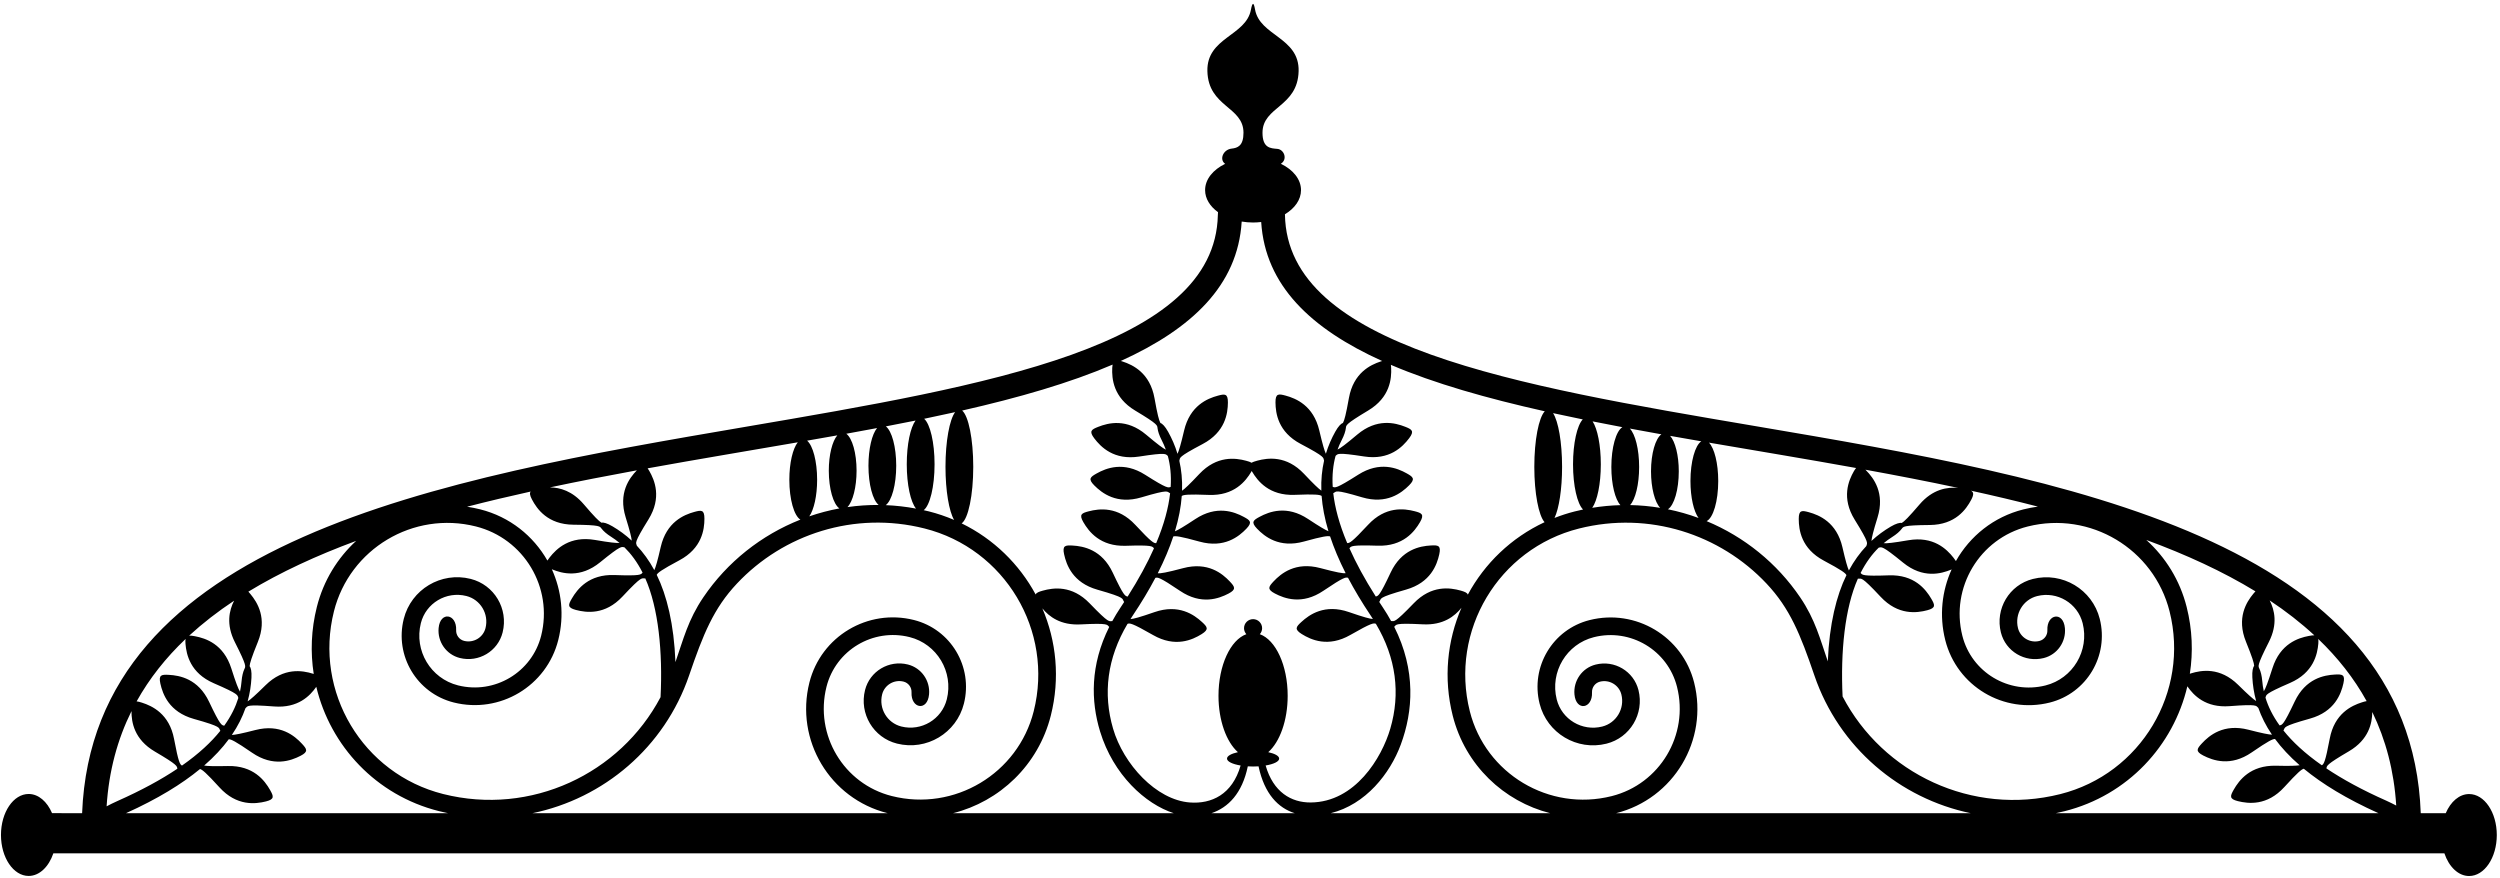 <?xml version="1.0" encoding="UTF-8"?>
<svg xmlns="http://www.w3.org/2000/svg" xmlns:xlink="http://www.w3.org/1999/xlink" width="564pt" height="198pt" viewBox="0 0 564 198" version="1.1">
<g id="surface1">
<path style=" stroke:none;fill-rule:nonzero;fill:rgb(0%,0%,0%);fill-opacity:1;" d="M 557.035 179.137 C 554.812 179.137 552.863 180.867 551.758 183.461 L 546.121 183.461 C 543.871 121.488 465.477 107.918 396.191 96.16 C 341.781 86.926 290.375 78.203 289.887 48.441 C 289.887 48.406 289.883 48.371 289.883 48.34 C 292.102 47 293.508 45.059 293.508 42.895 C 293.508 40.438 291.707 38.273 288.961 36.949 C 290.559 35.934 289.688 33.719 288.172 33.586 C 286.648 33.457 284.82 33.43 284.82 29.949 C 284.82 23.992 292.77 24.191 292.969 16.043 C 293.152 8.41 284.172 8.117 283.133 2.117 C 282.828 0.371 282.52 0.543 282.207 2.207 C 281.094 8.121 272.199 8.445 272.387 16.043 C 272.586 24.191 280.531 23.992 280.531 29.949 C 280.531 32.93 279.191 33.379 277.852 33.527 C 275.93 33.742 275.012 36.004 276.395 36.961 C 273.66 38.285 271.871 40.445 271.871 42.895 C 271.871 44.816 272.98 46.562 274.785 47.867 C 274.773 48.086 274.754 48.297 274.746 48.523 C 274.133 78.195 222.785 86.965 168.441 96.246 C 99.242 108.059 20.961 121.691 18.523 183.461 L 11.742 183.445 C 10.637 180.852 8.688 179.121 6.465 179.121 C 3.016 179.121 0.219 183.262 0.219 188.367 C 0.219 193.473 3.016 197.613 6.465 197.613 C 8.902 197.613 11.008 195.535 12.035 192.516 L 551.457 192.516 C 552.48 195.547 554.594 197.629 557.035 197.629 C 560.484 197.629 563.277 193.488 563.277 188.383 C 563.277 183.277 560.484 179.137 557.035 179.137 Z M 533.914 158.172 C 533.613 158.215 533.262 158.316 532.848 158.449 C 530.508 159.191 526.652 160.973 525.586 166.648 C 524.582 171.988 524.246 172.402 523.797 172.641 C 519.977 169.965 517.172 167.332 515.145 164.797 C 515.621 164.074 514.645 163.938 521.145 162.113 C 526.707 160.555 528.141 156.551 528.676 154.16 C 529.121 152.156 528.406 152.094 526.781 152.176 C 524.332 152.301 520.148 153.051 517.68 158.27 C 515.113 163.695 514.855 163.512 514.27 163.648 C 512.703 161.469 511.699 159.375 511.094 157.398 C 511.32 156.742 510.801 156.59 516.617 154.074 C 521.922 151.777 522.809 147.617 523.016 145.176 C 523.051 144.734 523.039 144.41 522.992 144.145 C 527.379 148.344 531.059 153 533.914 158.172 Z M 511.863 144.816 C 513.906 140.785 513.141 137.609 512.039 135.453 C 515.695 137.883 519.066 140.504 522.117 143.328 C 521.789 143.312 521.379 143.371 520.871 143.469 C 518.461 143.922 514.418 145.223 512.672 150.727 C 511.621 154.031 511.09 155.367 510.715 155.957 C 510.543 155.172 510.426 154.406 510.367 153.664 C 510.262 152.414 510.012 151.48 509.719 150.863 C 509.469 150.266 509.059 150.344 511.863 144.816 Z M 508.828 133.406 C 508.68 133.562 508.527 133.738 508.359 133.941 C 506.793 135.828 504.516 139.414 506.688 144.766 C 508.109 148.27 508.512 149.586 508.539 150.219 C 508.246 150.57 508.055 151.414 508.129 152.82 C 508.219 154.531 508.48 156.32 508.988 158.156 C 508.359 157.758 507.246 156.789 504.934 154.508 C 500.824 150.453 496.641 151.188 494.297 151.91 C 494.199 151.941 494.117 151.969 494.027 151.996 C 494.781 147.125 494.594 142.027 493.312 136.945 C 491.785 130.879 488.531 125.703 484.203 121.812 C 493.203 125.125 501.508 128.938 508.828 133.406 Z M 444.617 110.688 C 449.746 111.812 454.801 113.008 459.75 114.289 C 458.656 114.441 457.562 114.648 456.469 114.922 C 449.742 116.613 444.406 120.973 441.254 126.574 C 441.109 126.348 440.93 126.102 440.707 125.82 C 439.195 123.887 436.18 120.898 430.492 121.883 C 427.07 122.473 425.641 122.613 424.945 122.551 C 425.562 122.035 426.191 121.582 426.82 121.188 C 427.883 120.52 428.598 119.867 429.008 119.324 C 429.426 118.828 429.164 118.496 435.363 118.441 C 441.141 118.391 443.574 114.906 444.715 112.734 C 445.363 111.5 445.246 110.996 444.617 110.688 Z M 441.766 110.07 C 439.336 109.852 436.027 110.312 433.031 113.824 C 430.57 116.699 429.586 117.664 429.039 117.98 C 428.594 117.879 427.758 118.098 426.539 118.809 C 425.062 119.68 423.594 120.734 422.199 122.031 C 422.262 121.289 422.609 119.855 423.57 116.75 C 425.277 111.234 422.703 107.859 420.98 106.109 C 420.93 106.059 420.883 106.016 420.832 105.965 C 427.871 107.246 434.879 108.602 441.766 110.07 Z M 385.539 99.855 C 396.445 101.727 407.621 103.574 418.738 105.582 C 418.586 105.766 418.426 105.984 418.246 106.289 C 417.023 108.414 415.375 112.336 418.422 117.246 C 421.844 122.766 421.219 122.453 421.047 123.184 C 419.613 124.703 418.281 126.516 417.105 128.691 C 416.789 128.008 416.371 126.59 415.652 123.457 C 414.359 117.832 410.438 116.203 408.074 115.555 C 406.504 115.125 405.793 115.031 405.797 117.082 C 405.805 119.535 406.348 123.754 411.445 126.473 C 415.531 128.652 416.348 129.297 416.559 129.75 C 414.312 134.332 412.699 140.75 412.352 149.203 C 410.602 144.148 409.543 139.816 406.117 134.758 C 400.875 127.027 393.484 121.09 385.012 117.566 C 386.496 116.852 387.633 113.078 387.633 108.516 C 387.633 104.508 386.758 101.113 385.539 99.855 Z M 378.734 106.332 C 378.734 102.715 377.926 99.617 376.781 98.332 C 379.109 98.742 381.453 99.152 383.812 99.559 C 382.414 100.48 381.367 104.137 381.367 108.516 C 381.367 112.219 382.117 115.402 383.195 116.855 C 380.949 116.031 378.641 115.371 376.277 114.891 C 377.684 114.008 378.734 110.465 378.734 106.332 Z M 374.809 97.98 C 373.461 98.949 372.469 102.316 372.469 106.332 C 372.469 110.078 373.332 113.336 374.539 114.57 C 372.312 114.203 370.043 113.988 367.75 113.945 C 368.941 112.645 369.789 109.293 369.789 105.352 C 369.789 101.336 368.906 97.93 367.684 96.68 C 370.035 97.121 372.41 97.555 374.809 97.98 Z M 359.289 95.062 C 361.504 95.508 363.742 95.938 366.004 96.367 C 364.586 97.246 363.52 100.934 363.52 105.352 C 363.52 109.305 364.375 112.664 365.57 113.961 C 363.461 114.016 361.336 114.215 359.207 114.562 C 360.344 112.969 361.145 109.176 361.145 104.75 C 361.145 100.434 360.383 96.723 359.289 95.062 Z M 357.07 94.617 C 355.797 95.969 354.875 99.992 354.875 104.75 C 354.875 109.59 355.832 113.668 357.141 114.945 C 356.516 115.078 355.887 115.219 355.262 115.379 C 353.691 115.773 352.172 116.273 350.699 116.848 C 351.715 114.703 352.406 110.352 352.406 105.324 C 352.406 99.77 351.562 95.047 350.371 93.203 C 352.574 93.688 354.809 94.156 357.07 94.617 Z M 348.5 92.789 C 347.145 94.219 346.141 99.277 346.141 105.324 C 346.141 111.293 347.121 116.309 348.453 117.805 C 340.926 121.316 334.934 127.125 331.141 134.152 C 330.988 133.695 330.406 133.484 329.512 133.23 C 327.148 132.57 322.945 131.941 318.941 136.098 C 314.426 140.781 314.586 140.09 313.828 140.102 C 313.273 139.098 312.68 138.09 311.996 137.074 C 311.707 136.641 311.434 136.219 311.156 135.797 C 311.762 135 310.484 134.926 317.199 133.016 C 322.758 131.434 324.18 127.426 324.703 125.031 C 325.141 123.027 324.426 122.969 322.801 123.059 C 320.352 123.191 316.176 123.953 313.723 129.18 C 311.223 134.512 310.926 134.441 310.367 134.566 C 307.844 130.594 305.895 126.973 304.43 123.688 C 304.824 123.23 304.766 122.914 310.777 123.109 C 316.551 123.297 319.129 119.914 320.355 117.793 C 321.387 116.02 320.723 115.742 319.148 115.332 C 316.773 114.715 312.562 114.168 308.637 118.398 C 304.938 122.383 304.434 122.551 303.926 122.516 C 302.117 118.215 301.152 114.492 300.785 111.266 C 301.578 110.91 300.82 110.273 307.289 112.195 C 312.828 113.84 316.18 111.219 317.906 109.48 C 319.352 108.023 318.777 107.59 317.359 106.793 C 315.223 105.594 311.285 103.996 306.414 107.094 C 301.348 110.316 301.227 110.023 300.66 109.832 C 300.496 107.152 300.762 104.84 301.305 102.848 C 301.844 102.414 301.488 102.008 307.754 102.98 C 313.461 103.867 316.43 100.82 317.906 98.863 C 319.141 97.227 318.516 96.871 317.004 96.273 C 314.723 95.371 310.609 94.32 306.195 98.043 C 303.547 100.281 302.383 101.129 301.75 101.426 C 302.023 100.668 302.336 99.961 302.68 99.301 C 303.258 98.188 303.547 97.266 303.625 96.59 C 303.734 95.945 303.34 95.793 308.66 92.613 C 313.621 89.648 313.957 85.406 313.844 82.961 C 313.832 82.711 313.812 82.496 313.781 82.309 C 323.637 86.523 335.473 89.871 348.5 92.789 Z M 280.121 50.051 C 280.125 50.027 280.129 50.008 280.129 49.984 C 280.953 50.117 281.805 50.199 282.688 50.199 C 283.316 50.199 283.926 50.152 284.523 50.086 C 285.43 64.414 295.77 74.188 311.816 81.445 C 311.711 81.477 311.609 81.508 311.496 81.543 C 309.164 82.309 305.328 84.125 304.312 89.809 C 303.648 93.535 303.285 94.863 302.973 95.41 C 302.535 95.551 301.926 96.16 301.238 97.391 C 300.398 98.891 299.668 100.539 299.117 102.367 C 298.801 101.695 298.375 100.281 297.633 97.117 C 296.316 91.496 292.387 89.887 290.02 89.246 C 288.449 88.824 287.734 88.734 287.75 90.785 C 287.77 93.238 288.328 97.453 293.438 100.148 C 299.184 103.18 298.484 103.227 298.707 103.941 C 298.242 105.977 298.008 108.219 298.094 110.688 C 297.473 110.258 296.398 109.246 294.195 106.906 C 290.234 102.707 286.027 103.285 283.656 103.922 C 283.098 104.074 282.66 104.211 282.367 104.398 C 282.074 104.219 281.648 104.086 281.105 103.941 C 278.738 103.305 274.531 102.727 270.57 106.926 C 268.367 109.266 267.289 110.277 266.672 110.707 C 266.758 108.234 266.523 105.996 266.059 103.961 C 266.277 103.242 265.578 103.199 271.324 100.168 C 276.434 97.469 276.996 93.254 277.016 90.805 C 277.027 88.754 276.316 88.844 274.746 89.266 C 272.379 89.902 268.449 91.516 267.133 97.133 C 266.391 100.297 265.965 101.711 265.645 102.383 C 265.098 100.559 264.367 98.906 263.527 97.41 C 262.84 96.18 262.23 95.566 261.789 95.43 C 261.48 94.879 261.117 93.551 260.453 89.824 C 259.438 84.145 255.598 82.324 253.27 81.562 C 253.121 81.512 252.988 81.473 252.855 81.434 C 268.891 74.156 279.223 64.379 280.121 50.051 Z M 217.062 92.621 C 229.789 89.727 241.348 86.406 251 82.254 C 250.965 82.457 250.934 82.691 250.922 82.977 C 250.809 85.426 251.145 89.664 256.102 92.629 C 261.426 95.812 261.031 95.965 261.141 96.605 C 261.223 97.281 261.508 98.207 262.086 99.316 C 262.43 99.977 262.738 100.688 263.016 101.445 C 262.383 101.145 261.219 100.297 258.566 98.062 C 254.156 94.336 250.043 95.391 247.762 96.293 C 246.246 96.891 245.625 97.242 246.859 98.879 C 248.336 100.836 251.305 103.883 257.012 102.996 C 263.277 102.023 262.922 102.43 263.461 102.863 C 264.004 104.859 264.27 107.168 264.105 109.848 C 263.535 110.039 263.418 110.336 258.352 107.113 C 253.48 104.016 249.543 105.609 247.406 106.812 C 245.984 107.609 245.414 108.039 246.859 109.496 C 248.586 111.238 251.934 113.859 257.473 112.211 C 263.945 110.289 263.188 110.926 263.977 111.281 C 263.613 114.508 262.648 118.23 260.84 122.531 C 260.332 122.57 259.828 122.402 256.129 118.414 C 252.203 114.184 247.988 114.73 245.617 115.352 C 244.043 115.762 243.379 116.035 244.41 117.809 C 245.637 119.93 248.215 123.316 253.988 123.129 C 260 122.93 259.941 123.246 260.336 123.703 C 258.871 126.992 256.922 130.613 254.398 134.586 C 253.84 134.457 253.539 134.527 251.039 129.199 C 248.59 123.973 244.41 123.211 241.965 123.074 C 240.34 122.988 239.625 123.047 240.062 125.051 C 240.586 127.445 242.008 131.453 247.566 133.031 C 254.281 134.945 253.004 135.02 253.609 135.812 C 253.332 136.234 253.059 136.66 252.77 137.09 C 252.086 138.105 251.488 139.117 250.934 140.121 C 250.18 140.109 250.336 140.797 245.824 136.113 C 241.816 131.961 237.617 132.586 235.254 133.25 C 234.391 133.492 233.82 133.695 233.645 134.117 C 229.953 127.289 224.184 121.605 216.945 118.074 C 218.434 117.059 219.566 111.738 219.566 105.309 C 219.566 99.047 218.492 93.82 217.062 92.621 Z M 208.492 94.477 C 210.855 93.988 213.188 93.488 215.48 92.977 C 214.219 94.645 213.301 99.531 213.301 105.309 C 213.301 110.73 214.105 115.367 215.25 117.297 C 213.426 116.516 211.52 115.863 209.531 115.363 C 209.148 115.266 208.766 115.184 208.383 115.098 C 209.785 114.039 210.836 109.809 210.836 104.738 C 210.836 99.805 209.84 95.664 208.492 94.477 Z M 199.848 96.191 C 202.105 95.762 204.34 95.32 206.547 94.875 C 205.387 96.434 204.566 100.258 204.566 104.738 C 204.566 109.359 205.438 113.281 206.656 114.738 C 204.371 114.312 202.09 114.051 199.824 113.961 C 201.184 112.953 202.188 109.359 202.188 105.066 C 202.188 100.801 201.195 97.227 199.848 96.191 Z M 197.867 96.57 C 196.727 97.941 195.922 101.227 195.922 105.066 C 195.922 109.301 196.898 112.855 198.23 113.918 C 195.855 113.906 193.504 114.066 191.191 114.402 C 192.387 113.152 193.242 109.91 193.242 106.188 C 193.242 102.191 192.258 98.84 190.926 97.852 C 193.258 97.43 195.574 97.004 197.867 96.57 Z M 188.898 98.215 C 187.77 99.52 186.977 102.598 186.977 106.188 C 186.977 110.258 187.996 113.758 189.371 114.699 C 187.055 115.129 184.785 115.727 182.574 116.488 C 183.621 114.996 184.344 111.867 184.344 108.23 C 184.344 104.051 183.387 100.527 182.082 99.414 C 184.367 99.02 186.641 98.617 188.898 98.215 Z M 179.98 99.781 C 178.859 101.184 178.074 104.438 178.074 108.23 C 178.074 112.664 179.145 116.363 180.57 117.227 C 171.77 120.703 164.082 126.77 158.68 134.742 C 155.211 139.859 154.168 144.238 152.379 149.371 C 152.051 140.801 150.426 134.309 148.156 129.68 C 148.367 129.23 149.188 128.582 153.27 126.402 C 158.367 123.684 158.914 119.469 158.918 117.016 C 158.926 114.965 158.215 115.059 156.645 115.488 C 154.277 116.137 150.355 117.766 149.062 123.391 C 148.348 126.523 147.93 127.941 147.613 128.625 C 146.438 126.449 145.102 124.637 143.672 123.113 C 143.496 122.383 142.875 122.699 146.297 117.176 C 149.34 112.266 147.695 108.348 146.469 106.223 C 146.34 106 146.219 105.812 146.105 105.656 C 157.453 103.598 168.863 101.707 179.98 99.781 Z M 143.68 106.102 C 141.961 107.863 139.457 111.227 141.145 116.684 C 142.105 119.785 142.453 121.219 142.52 121.965 C 141.121 120.664 139.656 119.609 138.176 118.742 C 136.961 118.031 136.125 117.809 135.676 117.91 C 135.129 117.594 134.145 116.633 131.688 113.754 C 129.121 110.75 126.332 109.98 124.059 109.957 C 130.523 108.586 137.086 107.312 143.68 106.102 Z M 119.723 110.891 C 119.457 111.223 119.516 111.738 120.004 112.668 C 121.141 114.836 123.574 118.324 129.355 118.375 C 135.555 118.43 135.289 118.758 135.711 119.258 C 136.121 119.801 136.836 120.449 137.898 121.117 C 138.523 121.512 139.152 121.969 139.773 122.484 C 139.078 122.543 137.645 122.402 134.227 121.812 C 128.539 120.832 125.52 123.82 124.008 125.75 C 123.801 126.02 123.629 126.25 123.492 126.465 C 120.332 120.91 115.016 116.59 108.328 114.906 C 107.34 114.656 106.355 114.465 105.371 114.316 C 110.07 113.102 114.863 111.965 119.723 110.891 Z M 56.316 150.285 C 56.344 149.656 56.746 148.34 58.168 144.832 C 60.34 139.484 58.062 135.898 56.496 134.012 C 56.328 133.809 56.18 133.633 56.031 133.477 C 63.273 129.074 71.469 125.309 80.348 122.023 C 76.145 125.891 72.977 130.98 71.48 136.93 C 70.195 142.035 70.012 147.156 70.777 152.047 C 70.707 152.023 70.641 152.004 70.562 151.977 C 68.219 151.254 64.035 150.523 59.922 154.574 C 57.609 156.859 56.496 157.828 55.867 158.227 C 56.379 156.387 56.641 154.602 56.73 152.887 C 56.801 151.48 56.609 150.637 56.316 150.285 Z M 52.816 135.516 C 51.715 137.672 50.949 140.852 52.996 144.887 C 55.801 150.414 55.387 150.332 55.137 150.934 C 54.844 151.551 54.594 152.484 54.492 153.734 C 54.43 154.473 54.316 155.238 54.141 156.027 C 53.77 155.438 53.234 154.102 52.184 150.793 C 50.438 145.293 46.395 143.988 43.984 143.535 C 43.449 143.434 43.02 143.371 42.68 143.398 C 45.754 140.574 49.145 137.949 52.816 135.516 Z M 41.871 144.145 C 41.816 144.418 41.801 144.77 41.844 145.242 C 42.047 147.688 42.934 151.848 48.238 154.141 C 54.055 156.656 53.535 156.812 53.766 157.469 C 53.156 159.441 52.152 161.539 50.586 163.719 C 50 163.578 49.746 163.766 47.176 158.336 C 44.707 153.117 40.523 152.371 38.074 152.246 C 36.449 152.164 35.734 152.223 36.18 154.227 C 36.715 156.617 38.152 160.621 43.715 162.184 C 50.215 164.008 49.234 164.141 49.711 164.863 C 47.684 167.398 44.883 170.031 41.059 172.711 C 40.609 172.469 40.273 172.059 39.27 166.715 C 38.203 161.043 34.348 159.258 32.012 158.516 C 31.531 158.363 31.145 158.258 30.82 158.23 C 33.715 153.035 37.434 148.359 41.871 144.145 Z M 24.051 181.906 C 24.562 173.906 26.508 166.785 29.664 160.43 C 29.648 162.926 30.27 166.82 34.945 169.559 C 40.137 172.598 39.918 172.836 40.008 173.43 C 36.398 175.848 31.945 178.289 26.469 180.723 C 25.625 181.094 24.832 181.496 24.051 181.906 Z M 28.41 183.461 C 35.594 180.219 41.035 176.863 45.121 173.492 C 45.617 173.613 46.477 174.297 49.516 177.637 C 53.402 181.906 57.625 181.398 60.004 180.801 C 61.992 180.301 61.727 179.637 60.926 178.219 C 59.715 176.086 57.172 172.684 51.402 172.816 C 48.293 172.887 46.816 172.836 46.055 172.707 C 48.336 170.727 50.16 168.746 51.609 166.781 C 52.109 166.762 53.059 167.191 56.875 169.816 C 61.633 173.09 65.629 171.633 67.809 170.508 C 69.633 169.57 69.223 168.98 68.117 167.785 C 66.453 165.984 63.203 163.25 57.613 164.695 C 54.504 165.496 53.051 165.777 52.301 165.812 C 53.691 163.77 54.684 161.746 55.375 159.777 C 55.945 159.289 55.379 158.879 61.855 159.379 C 67.211 159.789 69.938 156.996 71.355 154.941 C 74.527 168.266 84.812 179.414 99.016 182.988 C 99.707 183.164 100.398 183.32 101.094 183.461 Z M 99.984 179.133 C 81.824 174.559 70.766 156.062 75.34 137.902 C 78.891 123.801 93.25 115.215 107.355 118.766 C 118.211 121.496 124.82 132.555 122.086 143.414 C 120.008 151.672 111.594 156.699 103.332 154.621 C 97.152 153.066 93.391 146.77 94.945 140.586 C 96.082 136.066 100.688 133.316 105.211 134.457 C 108.398 135.258 110.336 138.508 109.531 141.703 C 108.996 143.824 106.832 145.117 104.699 144.582 C 103.59 144.301 102.855 143.27 102.906 142.16 C 103.07 138.457 99.309 137.832 98.953 141.688 C 98.668 144.758 100.648 147.664 103.73 148.441 C 107.988 149.512 112.32 146.934 113.391 142.672 C 114.73 137.348 111.508 131.938 106.18 130.598 C 99.523 128.922 92.766 132.953 91.09 139.613 C 88.992 147.934 94.039 156.383 102.363 158.48 C 112.766 161.098 123.324 154.789 125.945 144.387 C 127.344 138.832 126.691 133.254 124.492 128.418 C 124.512 128.426 124.52 128.434 124.539 128.441 C 126.805 129.383 130.902 130.508 135.383 126.855 C 140.293 122.852 140.191 123.383 140.879 123.48 C 142.352 124.93 143.75 126.789 144.965 129.18 C 144.57 129.637 144.617 129.949 138.617 129.73 C 132.848 129.523 130.258 132.891 129.02 135.008 C 128.199 136.41 127.926 137.074 129.91 137.602 C 132.277 138.227 136.492 138.797 140.438 134.574 C 145.047 129.645 144.719 130.574 145.578 130.484 C 148.543 137.16 149.531 147.062 149.02 157.281 C 139.883 174.582 119.781 184.113 99.984 179.133 Z M 201.188 179.586 C 190.336 176.855 183.727 165.797 186.457 154.938 C 188.539 146.68 196.949 141.652 205.211 143.73 C 211.391 145.285 215.156 151.586 213.598 157.77 C 212.461 162.285 207.855 165.035 203.336 163.898 C 200.148 163.094 198.207 159.844 199.012 156.648 C 199.547 154.527 201.715 153.234 203.844 153.77 C 204.957 154.051 205.688 155.082 205.641 156.191 C 205.473 159.895 209.238 160.523 209.594 156.664 C 209.879 153.594 207.898 150.688 204.816 149.91 C 200.555 148.84 196.227 151.418 195.152 155.68 C 193.812 161.004 197.035 166.414 202.363 167.754 C 209.02 169.43 215.781 165.398 217.457 158.738 C 219.551 150.418 214.508 141.969 206.184 139.871 C 195.781 137.254 185.219 143.562 182.602 153.969 C 179.328 166.973 187.211 180.172 200.219 183.445 C 200.238 183.453 200.262 183.457 200.285 183.461 L 120.094 183.461 C 136.156 180.164 149.91 168.637 155.465 152.371 C 158.629 143.098 160.98 137.258 166.262 131.645 C 176.719 120.527 192.738 115.238 208.559 119.219 C 226.723 123.793 237.777 142.289 233.207 160.449 C 229.656 174.551 215.293 183.137 201.188 179.586 Z M 214.988 183.461 C 225.488 180.828 234.238 172.652 237.066 161.422 C 239.176 153.043 238.312 144.617 235.152 137.242 C 236.68 139.121 239.27 141.098 243.773 140.867 C 250.27 140.531 249.68 140.93 250.242 141.434 C 245.93 150.043 246.09 158.152 248.172 165 C 251.152 174.801 258.414 181.414 264.812 183.461 Z M 273.293 183.461 C 277.082 182.184 280.238 179 281.504 172.887 C 281.891 172.914 282.285 172.926 282.695 172.926 C 283.117 172.926 283.527 172.91 283.926 172.887 C 285.258 179.137 288.379 182.293 292.109 183.461 Z M 285.527 172.695 C 287.34 172.391 288.578 171.812 288.578 171.141 C 288.578 170.539 287.602 170.016 286.117 169.691 C 288.711 167.387 290.5 162.566 290.5 156.969 C 290.5 150.09 287.797 144.359 284.215 143.074 C 284.535 142.715 284.734 142.242 284.734 141.723 C 284.734 140.594 283.82 139.68 282.695 139.68 C 281.566 139.68 280.652 140.594 280.652 141.723 C 280.652 142.242 280.855 142.715 281.176 143.074 C 277.594 144.359 274.891 150.09 274.891 156.969 C 274.891 162.566 276.68 167.387 279.273 169.691 C 277.789 170.016 276.812 170.539 276.812 171.141 C 276.812 171.812 278.062 172.395 279.883 172.699 C 278 179.27 273.297 181.402 268.43 181.039 C 260.824 180.469 253.445 172.387 251.113 164.398 C 248.797 156.488 249.77 148.48 254.363 140.746 C 254.852 140.547 255.273 140.48 260.129 143.266 C 265.137 146.141 269 144.359 271.082 143.062 C 272.82 141.977 272.367 141.426 271.168 140.324 C 269.363 138.664 265.898 136.203 260.445 138.098 C 257.102 139.262 255.719 139.625 255.039 139.664 C 255.188 139.43 255.328 139.195 255.484 138.965 C 257.523 135.926 259.227 133.07 260.648 130.371 C 261.152 130.207 261.562 130.156 266.219 133.301 C 271.004 136.539 274.988 135.047 277.156 133.91 C 278.973 132.957 278.559 132.371 277.445 131.184 C 275.766 129.395 272.492 126.688 266.914 128.176 C 263.086 129.195 261.781 129.402 261.191 129.324 C 262.695 126.363 263.844 123.605 264.695 121.031 C 265.18 120.867 266.27 120.988 270.621 122.191 C 276.188 123.734 279.488 121.051 281.184 119.277 C 282.598 117.797 282.02 117.375 280.586 116.605 C 278.426 115.445 274.461 113.922 269.648 117.109 C 267.055 118.828 265.777 119.57 265.062 119.867 C 265.938 116.977 266.426 114.328 266.605 111.895 C 267.02 111.609 268.051 111.469 272.676 111.652 C 278.449 111.887 281.051 108.523 282.297 106.41 C 282.336 106.348 282.355 106.297 282.387 106.238 C 282.418 106.293 282.434 106.336 282.469 106.395 C 283.715 108.504 286.316 111.867 292.09 111.637 C 296.715 111.449 297.746 111.594 298.156 111.879 C 298.34 114.309 298.828 116.961 299.699 119.852 C 298.984 119.555 297.711 118.809 295.117 117.094 C 290.305 113.902 286.34 115.426 284.18 116.586 C 282.746 117.355 282.164 117.777 283.582 119.262 C 285.277 121.035 288.578 123.715 294.145 122.176 C 298.492 120.969 299.586 120.852 300.07 121.016 C 300.922 123.586 302.07 126.344 303.574 129.309 C 302.984 129.387 301.68 129.18 297.848 128.156 C 292.27 126.668 288.996 129.379 287.32 131.164 C 286.207 132.352 285.793 132.938 287.609 133.891 C 289.777 135.031 293.762 136.523 298.547 133.285 C 303.203 130.137 303.613 130.188 304.117 130.355 C 305.539 133.051 307.242 135.906 309.277 138.945 C 309.434 139.18 309.574 139.414 309.727 139.648 C 309.047 139.605 307.664 139.242 304.32 138.082 C 298.867 136.188 295.402 138.648 293.598 140.309 C 292.398 141.406 291.941 141.961 293.684 143.047 C 295.766 144.344 299.629 146.121 304.637 143.246 C 309.492 140.461 309.914 140.531 310.402 140.73 C 314.996 148.465 315.965 156.469 313.652 164.383 C 311.734 170.945 305.723 180.969 295.684 181.039 C 291.312 181.066 287.25 178.715 285.527 172.695 Z M 300.191 183.461 C 308.105 181.504 313.586 174.543 316.02 167.969 C 318.789 160.492 319.488 151.227 314.535 141.406 C 315.078 140.906 314.539 140.516 320.992 140.848 C 325.59 141.086 328.195 139.02 329.711 137.105 C 326.496 144.516 325.605 153 327.73 161.438 C 330.551 172.645 339.27 180.809 349.738 183.461 Z M 364.578 183.461 C 377.582 180.184 385.469 166.984 382.195 153.98 C 379.574 143.578 369.016 137.27 358.609 139.891 C 350.285 141.984 345.242 150.434 347.336 158.754 C 349.016 165.414 355.773 169.445 362.43 167.77 C 367.758 166.43 370.98 161.02 369.641 155.695 C 368.566 151.434 364.238 148.855 359.98 149.926 C 356.895 150.703 354.914 153.609 355.199 156.68 C 355.559 160.535 359.32 159.91 359.156 156.207 C 359.105 155.098 359.84 154.066 360.949 153.785 C 363.078 153.25 365.246 154.543 365.781 156.664 C 366.586 159.859 364.645 163.109 361.461 163.91 C 356.938 165.051 352.332 162.301 351.195 157.781 C 349.641 151.598 353.402 145.305 359.582 143.746 C 367.844 141.668 376.258 146.695 378.336 154.953 C 381.066 165.812 374.461 176.871 363.605 179.602 C 349.5 183.152 335.137 174.566 331.59 160.465 C 327.016 142.305 338.074 123.809 356.234 119.234 C 372.055 115.254 388.074 120.543 398.531 131.66 C 403.812 137.273 406.164 143.113 409.328 152.387 C 414.875 168.625 428.594 180.141 444.621 183.461 Z M 415.688 157.121 C 415.203 146.984 416.195 137.176 419.137 130.551 C 419.996 130.645 419.668 129.711 424.277 134.645 C 428.223 138.863 432.438 138.297 434.809 137.668 C 436.789 137.141 436.516 136.48 435.695 135.074 C 434.457 132.957 431.867 129.59 426.102 129.797 C 420.098 130.016 420.145 129.703 419.754 129.25 C 420.969 126.855 422.363 124.996 423.84 123.551 C 424.523 123.449 424.426 122.918 429.336 126.926 C 433.812 130.578 437.914 129.449 440.18 128.508 C 440.223 128.488 440.25 128.473 440.293 128.453 C 438.102 133.285 437.453 138.855 438.848 144.402 C 441.469 154.805 452.027 161.113 462.434 158.496 C 470.758 156.398 475.801 147.953 473.707 139.629 C 472.031 132.969 465.27 128.938 458.613 130.613 C 453.285 131.953 450.062 137.363 451.402 142.688 C 452.477 146.949 456.805 149.527 461.062 148.457 C 464.148 147.68 466.129 144.773 465.844 141.703 C 465.484 137.848 461.723 138.473 461.887 142.176 C 461.938 143.285 461.203 144.316 460.094 144.598 C 457.965 145.133 455.797 143.84 455.262 141.719 C 454.457 138.523 456.398 135.273 459.586 134.473 C 464.105 133.332 468.711 136.082 469.848 140.598 C 471.402 146.781 467.641 153.082 461.461 154.637 C 453.199 156.715 444.785 151.688 442.707 143.43 C 439.977 132.57 446.582 121.516 457.438 118.781 C 471.543 115.23 485.906 123.816 489.453 137.918 C 494.027 156.082 482.969 174.574 464.809 179.148 C 444.945 184.148 424.777 174.531 415.688 157.121 Z M 463.77 183.461 C 464.441 183.32 465.109 183.176 465.781 183.004 C 480.027 179.418 490.332 168.211 493.465 154.828 C 494.879 156.887 497.605 159.723 503 159.309 C 509.48 158.809 508.91 159.219 509.48 159.711 C 510.172 161.68 511.164 163.699 512.559 165.746 C 511.805 165.711 510.355 165.43 507.242 164.625 C 501.652 163.184 498.402 165.914 496.738 167.719 C 495.637 168.914 495.227 169.5 497.047 170.441 C 499.227 171.562 503.223 173.023 507.98 169.746 C 511.797 167.121 512.746 166.695 513.246 166.715 C 514.695 168.676 516.523 170.66 518.801 172.641 C 518.039 172.77 516.562 172.82 513.453 172.746 C 507.684 172.617 505.141 176.02 503.93 178.152 C 503.129 179.566 502.863 180.234 504.852 180.734 C 507.23 181.328 511.453 181.84 515.34 177.566 C 518.379 174.23 519.238 173.547 519.734 173.426 C 523.852 176.82 529.336 180.199 536.594 183.461 Z M 538.387 180.652 C 532.91 178.223 528.457 175.777 524.848 173.363 C 524.938 172.766 524.719 172.531 529.91 169.492 C 534.422 166.848 535.156 163.133 535.188 160.633 C 538.227 166.895 540.098 173.891 540.59 181.734 C 539.875 181.363 539.156 180.996 538.387 180.652 "/>
</g>
</svg>
